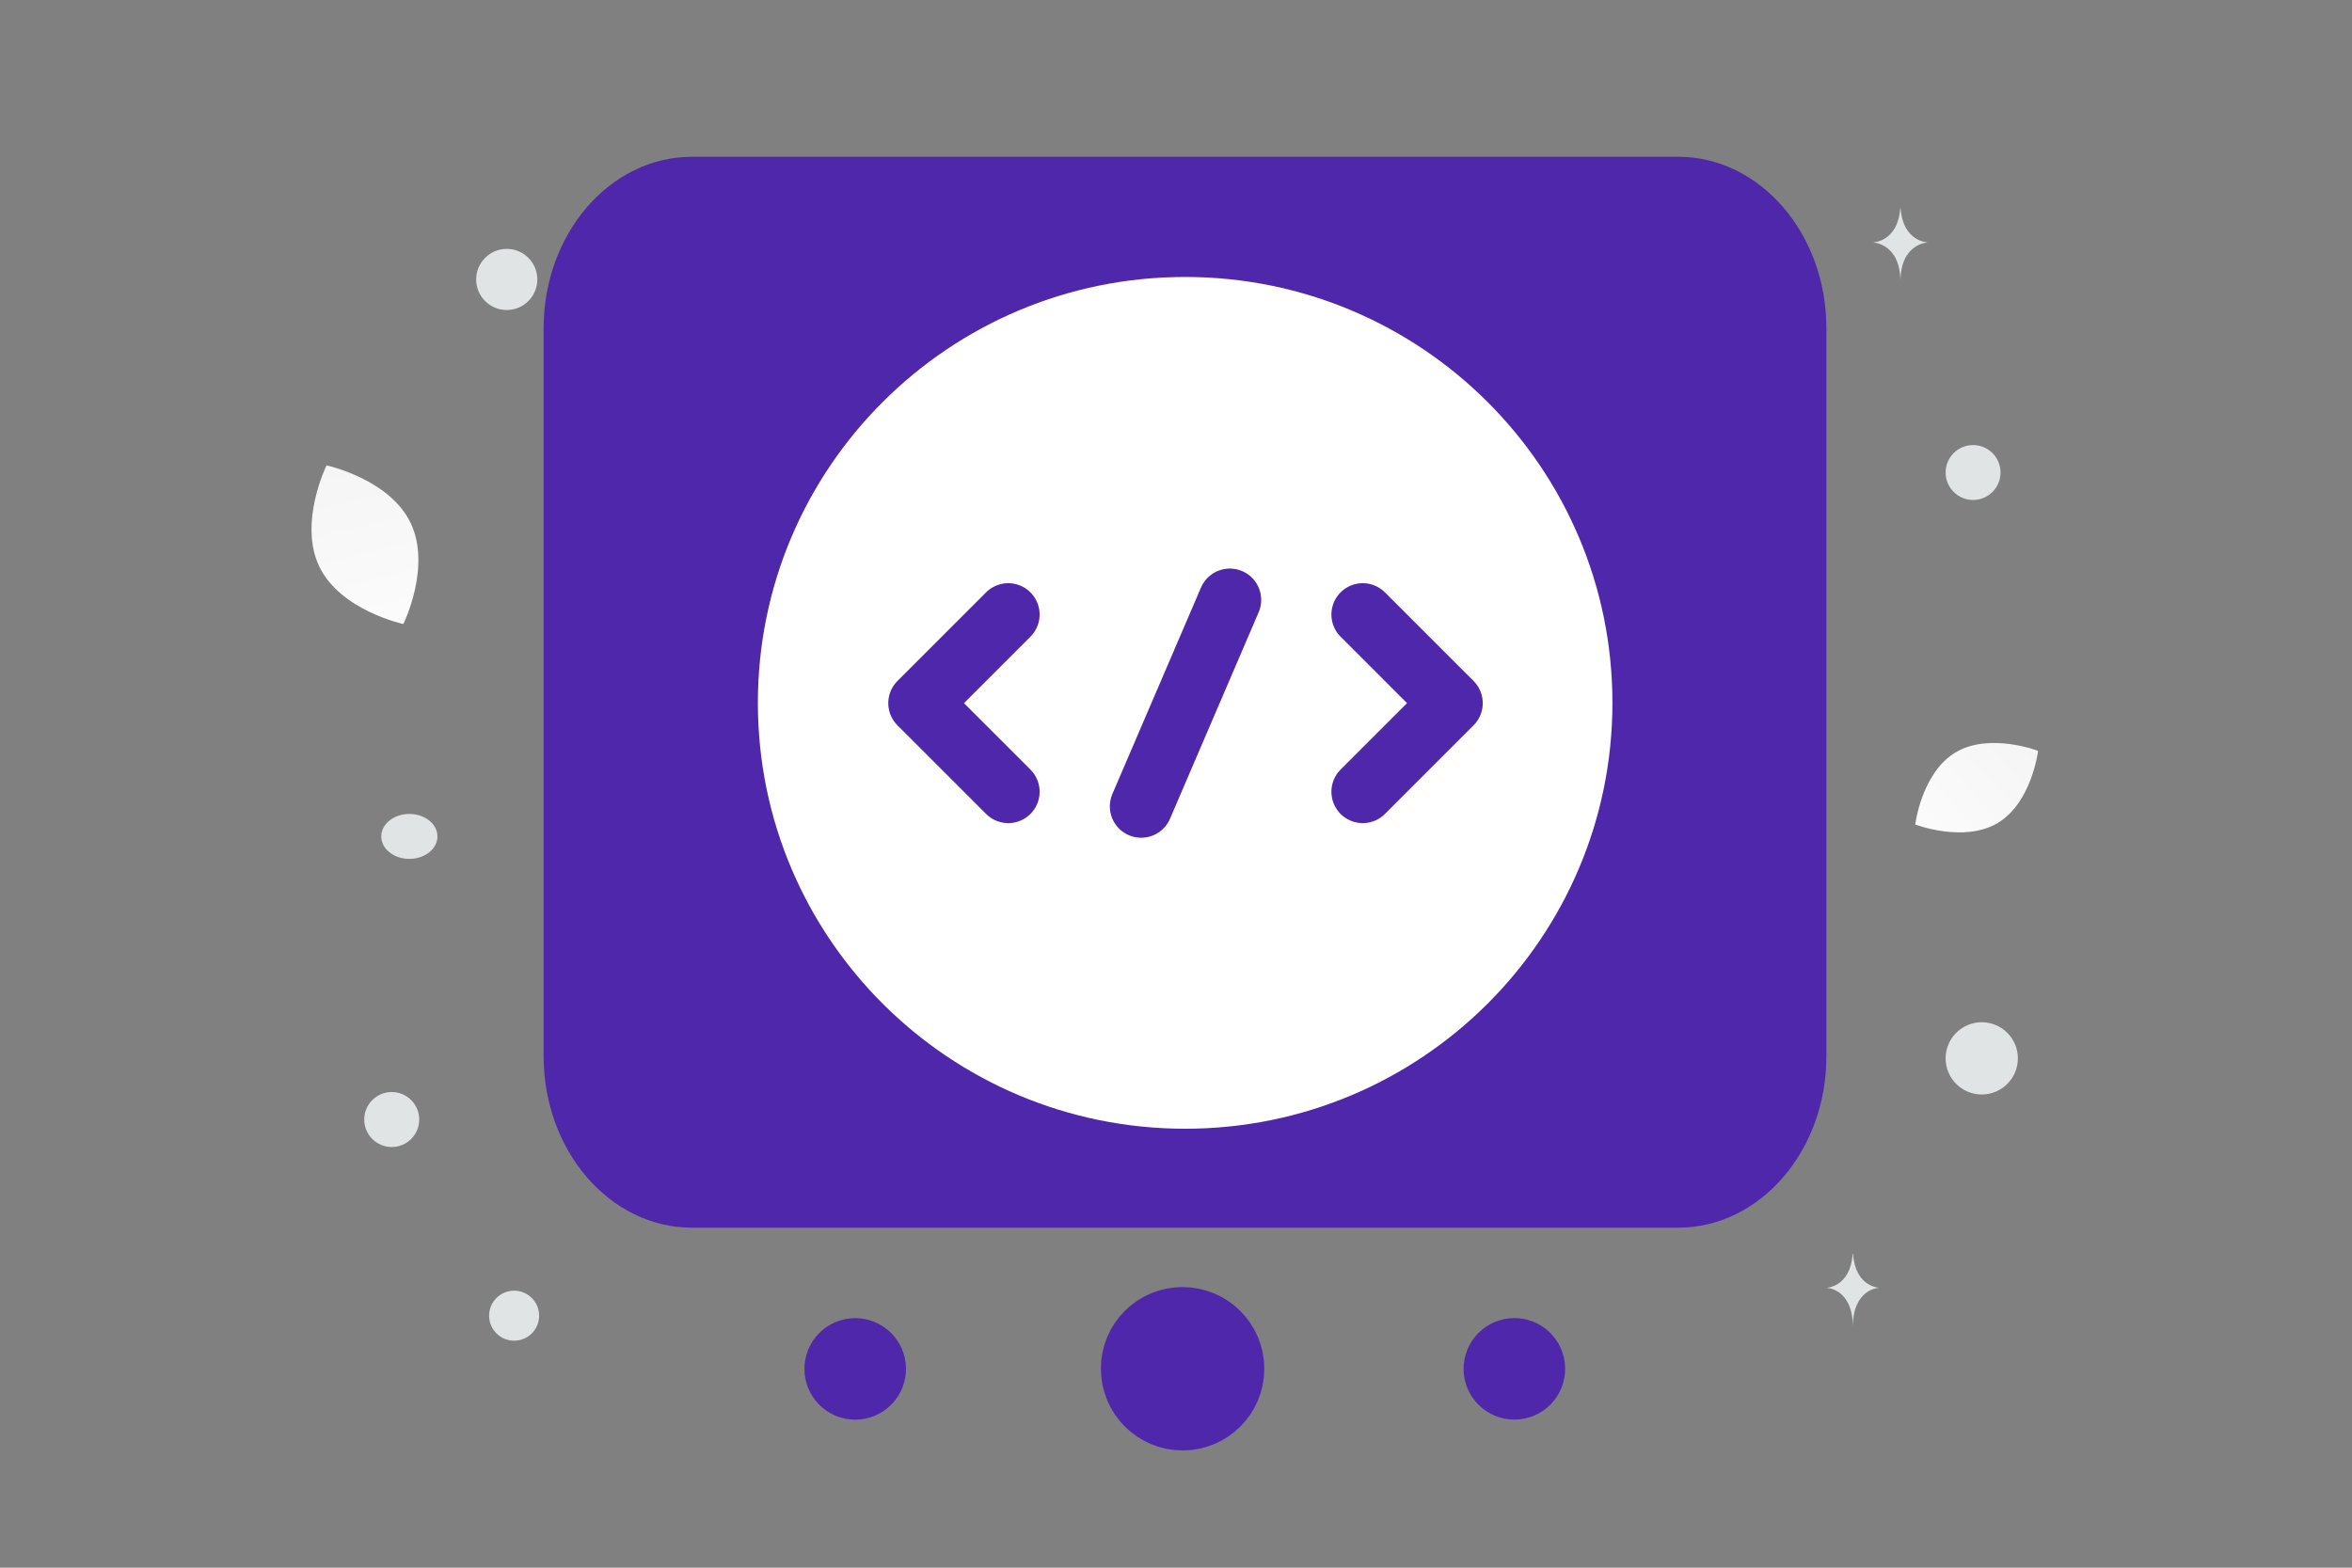 <svg width="900" height="600" viewBox="0 0 900 600" fill="none" xmlns="http://www.w3.org/2000/svg">
<rect x="0" y="0" width="900" height="600" fill="#808080" stroke="none"/>
<g clip-path="url(#clip0_1235_31232)">
<path d="M122.215 216.908C130.33 233.673 154.353 238.833 154.353 238.833C154.353 238.833 165.205 216.804 157.076 200.042C148.961 183.276 124.952 178.113 124.952 178.113C124.952 178.113 114.1 200.142 122.215 216.908Z" fill="url(#paint0_linear_1235_31232)"/>
<path d="M764.472 314.96C751.492 322.739 732.869 315.547 732.869 315.547C732.869 315.547 735.304 295.745 748.292 287.974C761.273 280.195 779.888 287.378 779.888 287.378C779.888 287.378 777.453 307.18 764.472 314.96Z" fill="url(#paint1_linear_1235_31232)"/>
<path d="M196.73 513.124C202.016 513.124 206.302 508.839 206.302 503.552C206.302 498.266 202.016 493.98 196.73 493.98C191.443 493.98 187.158 498.266 187.158 503.552C187.158 508.839 191.443 513.124 196.73 513.124Z" fill="#E1E4E5"/>
<path d="M758.322 418.894C765.958 418.894 772.148 412.704 772.148 405.068C772.148 397.432 765.958 391.242 758.322 391.242C750.686 391.242 744.496 397.432 744.496 405.068C744.496 412.704 750.686 418.894 758.322 418.894Z" fill="#E1E4E5"/>
<path d="M149.895 438.999C155.707 438.999 160.418 434.288 160.418 428.476C160.418 422.664 155.707 417.953 149.895 417.953C144.083 417.953 139.372 422.664 139.372 428.476C139.372 434.288 144.083 438.999 149.895 438.999Z" fill="#E1E4E5"/>
<path d="M193.907 118.652C200.368 118.652 205.606 113.414 205.606 106.953C205.606 100.492 200.368 95.254 193.907 95.254C187.446 95.254 182.208 100.492 182.208 106.953C182.208 113.414 187.446 118.652 193.907 118.652Z" fill="#E1E4E5"/>
<path d="M744.495 180.842C744.495 186.644 749.199 191.348 755.001 191.348C760.803 191.348 765.507 186.644 765.507 180.842C765.507 175.04 760.803 170.336 755.001 170.336C749.199 170.336 744.495 175.04 744.495 180.842Z" fill="#E1E4E5"/>
<path d="M508.408 82.332C513.584 82.332 517.779 78.136 517.779 72.961C517.779 67.785 513.584 63.59 508.408 63.59C503.233 63.59 499.037 67.785 499.037 72.961C499.037 78.136 503.233 82.332 508.408 82.332Z" fill="#E1E4E5"/>
<path d="M156.638 328.725C162.576 328.725 167.389 324.875 167.389 320.124C167.389 315.374 162.576 311.523 156.638 311.523C150.7 311.523 145.887 315.374 145.887 320.124C145.887 324.875 150.7 328.725 156.638 328.725Z" fill="#E1E4E5"/>
<path d="M727.275 79.754H727.122C726.215 92.604 716.659 92.801 716.659 92.801C716.659 92.801 727.197 93.007 727.197 107.854C727.197 93.007 737.734 92.801 737.734 92.801C737.734 92.801 728.182 92.603 727.275 79.754ZM709.074 479.861H708.927C708.057 492.672 698.882 492.869 698.882 492.869C698.882 492.869 708.999 493.074 708.999 507.878C708.999 493.074 719.116 492.869 719.116 492.869C719.116 492.869 709.945 492.672 709.074 479.861Z" fill="#E1E4E5"/>
<path fill-rule="evenodd" clip-rule="evenodd" d="M452.464 508.098C443.761 508.098 436.698 515.161 436.761 523.864C436.761 532.567 443.824 539.63 452.527 539.63C461.23 539.63 468.294 532.567 468.294 523.864C468.294 515.161 461.23 508.098 452.464 508.098Z" fill="#4F27AA"/>
<path d="M452.464 508.098C443.761 508.098 436.698 515.161 436.761 523.864C436.761 532.567 443.824 539.63 452.527 539.63C461.23 539.63 468.294 532.567 468.294 523.864C468.294 515.161 461.23 508.098 452.464 508.098" stroke="#4F27AA" stroke-width="31" stroke-linecap="round" stroke-linejoin="round"/>
<path d="M582.234 521.078C582.606 521.442 582.903 521.877 583.106 522.357C583.31 522.837 583.416 523.353 583.419 523.874C583.421 524.395 583.321 524.912 583.123 525.394C582.924 525.876 582.632 526.314 582.264 526.683C581.895 527.051 581.457 527.343 580.975 527.541C580.493 527.739 579.976 527.84 579.455 527.837C578.934 527.834 578.418 527.728 577.938 527.525C577.458 527.321 577.023 527.024 576.659 526.652C575.933 525.91 575.529 524.911 575.535 523.873C575.54 522.835 575.955 521.841 576.69 521.107C577.424 520.374 578.418 519.959 579.456 519.953C580.494 519.948 581.492 520.352 582.234 521.078Z" fill="#323232"/>
<path d="M582.234 521.078C582.606 521.442 582.903 521.877 583.106 522.357C583.31 522.837 583.416 523.353 583.419 523.874C583.421 524.395 583.321 524.912 583.123 525.394C582.924 525.876 582.632 526.314 582.264 526.683C581.895 527.051 581.457 527.343 580.975 527.541C580.493 527.739 579.976 527.84 579.455 527.837C578.934 527.834 578.418 527.728 577.938 527.525C577.458 527.321 577.023 527.024 576.659 526.652C575.933 525.91 575.529 524.911 575.535 523.873C575.54 522.835 575.955 521.841 576.69 521.107C577.424 520.374 578.418 519.959 579.456 519.953C580.494 519.948 581.492 520.352 582.234 521.078" stroke="#4F27AA" stroke-width="31" stroke-linecap="round" stroke-linejoin="round"/>
<path d="M329.973 521.075C330.352 521.438 330.655 521.873 330.864 522.355C331.073 522.836 331.183 523.355 331.189 523.88C331.194 524.405 331.095 524.925 330.897 525.411C330.699 525.897 330.405 526.339 330.034 526.71C329.663 527.081 329.221 527.375 328.735 527.573C328.249 527.771 327.728 527.87 327.204 527.864C326.679 527.858 326.16 527.748 325.679 527.539C325.197 527.33 324.762 527.027 324.399 526.648C323.686 525.904 323.294 524.91 323.305 523.879C323.317 522.849 323.731 521.863 324.46 521.135C325.189 520.406 326.174 519.992 327.204 519.981C328.235 519.97 329.229 520.362 329.973 521.075Z" fill="#323232"/>
<path d="M329.973 521.075C330.352 521.438 330.655 521.873 330.864 522.355C331.073 522.836 331.183 523.355 331.189 523.88C331.194 524.405 331.095 524.925 330.897 525.411C330.699 525.897 330.405 526.339 330.034 526.71C329.663 527.081 329.221 527.375 328.735 527.573C328.249 527.771 327.728 527.87 327.204 527.864C326.679 527.858 326.16 527.748 325.679 527.539C325.197 527.33 324.762 527.027 324.399 526.648C323.686 525.904 323.294 524.91 323.305 523.879C323.317 522.849 323.731 521.863 324.46 521.135C325.189 520.406 326.174 519.992 327.204 519.981C328.235 519.97 329.229 520.362 329.973 521.075" stroke="#4F27AA" stroke-width="31" stroke-linecap="round" stroke-linejoin="round"/>
<path fill-rule="evenodd" clip-rule="evenodd" d="M642.105 469.873H264.798C233.438 469.873 208.022 440.488 208.022 404.23V125.643C208.022 89.385 233.438 60 264.798 60H642.133C673.466 60 698.882 89.385 698.882 125.643V404.261C698.882 440.488 673.466 469.873 642.105 469.873Z" fill="#4F27AA"/>
<path d="M453.5 432C543.799 432 617 359.022 617 269C617 178.978 543.799 106 453.5 106C363.201 106 290 178.978 290 269C290 359.022 363.201 432 453.5 432Z" fill="white"/>
<path d="M385.812 235.202L351.899 269.115L385.812 303.028M521.465 235.202L555.378 269.115L521.465 303.028M470.595 229.605L436.682 308.623" stroke="#4F27AA" stroke-width="24" stroke-miterlimit="10" stroke-linecap="round" stroke-linejoin="round"/>
</g>
<defs>
<linearGradient id="paint0_linear_1235_31232" x1="157.033" y1="276.575" x2="114.974" y2="106.21" gradientUnits="userSpaceOnUse">
<stop stop-color="white"/>
<stop offset="1" stop-color="#EEEEEE"/>
</linearGradient>
<linearGradient id="paint1_linear_1235_31232" x1="714.241" y1="340.002" x2="818.687" y2="242.958" gradientUnits="userSpaceOnUse">
<stop stop-color="white"/>
<stop offset="1" stop-color="#EEEEEE"/>
</linearGradient>
<clipPath id="clip0_1235_31232">
<rect width="900" height="600" fill="white"/>
</clipPath>
</defs>
</svg>
